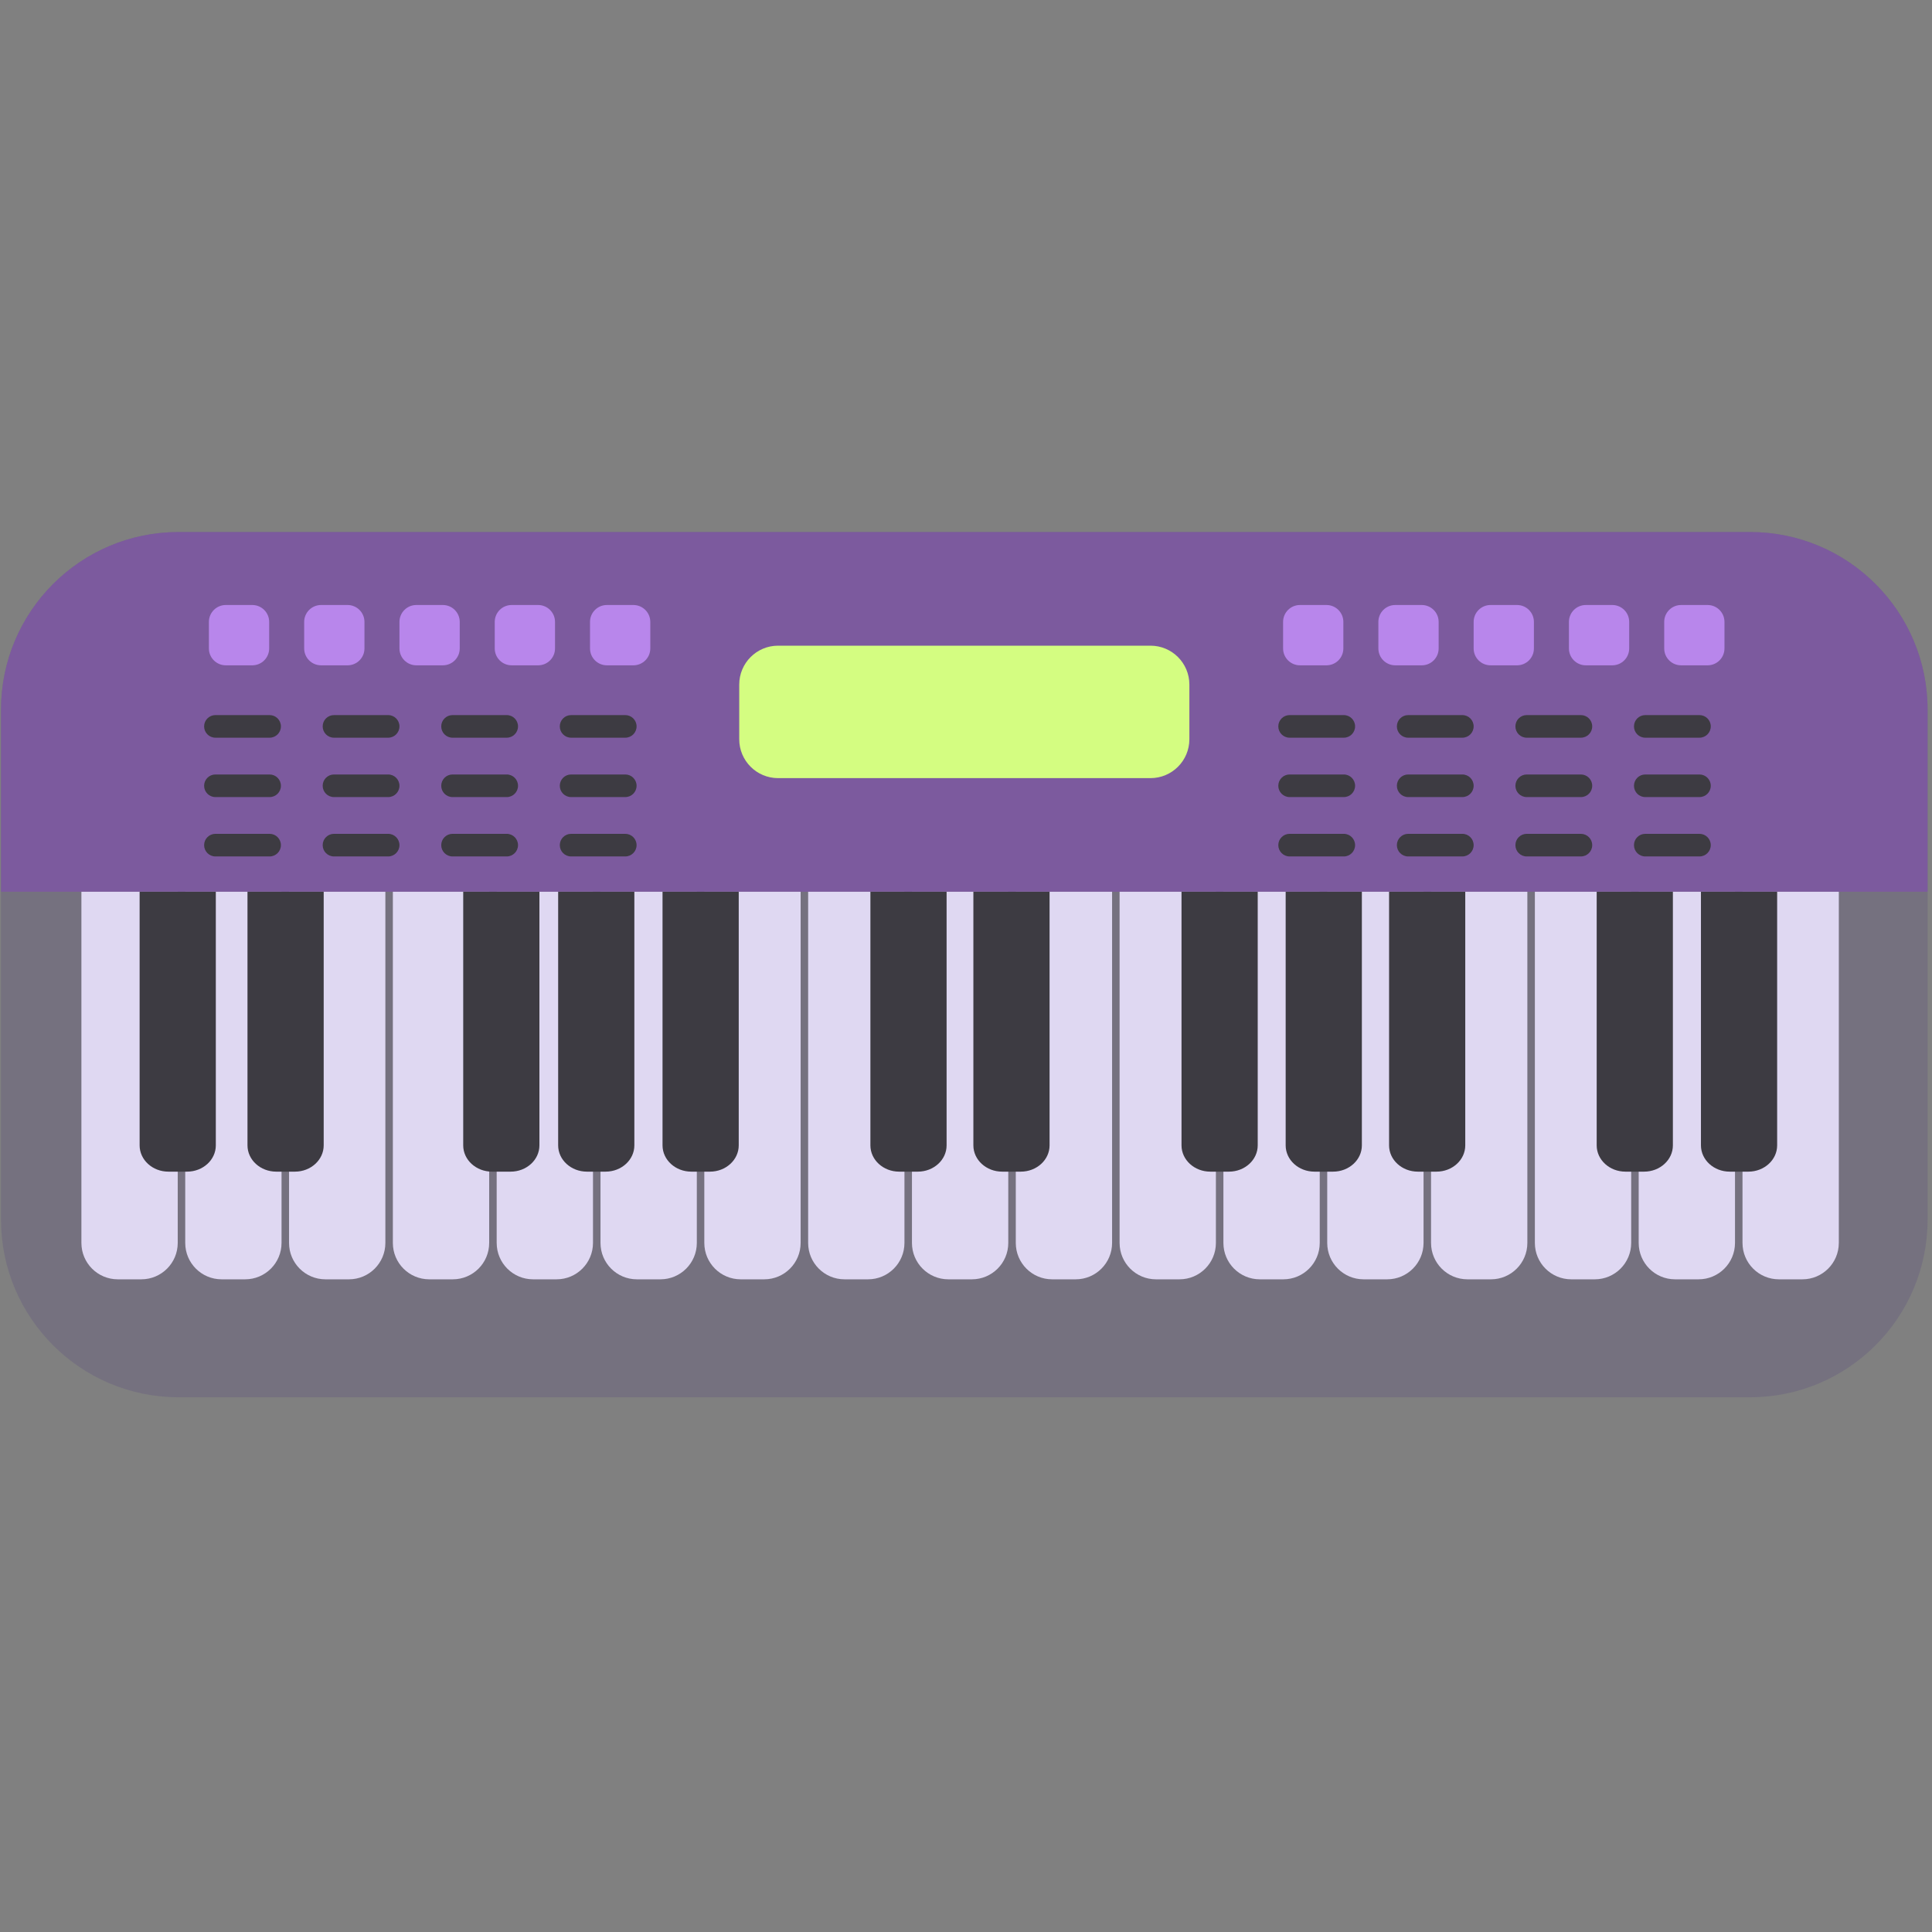 <?xml version="1.0" encoding="UTF-8"?>
<svg width="120px" height="120px" viewBox="0 0 120 120" version="1.1" xmlns="http://www.w3.org/2000/svg" xmlns:xlink="http://www.w3.org/1999/xlink">
    <rect x="0" y="0" width="120" height="120" fill="#808080" stroke="none"/>
    <!-- Generator: Sketch 51.1 (57501) - http://www.bohemiancoding.com/sketch -->
    <title>Keyboard6</title>
    <desc>Created with Sketch.</desc>
    <defs></defs>
    <g id="Keyboard6" stroke="none" stroke-width="1" fill="none" fill-rule="evenodd">
        <g id="Group-5" transform="translate(0, 33)">
            <path d="M108.699,0.045 L11.09,0.045 C5,0.045 0.063,4.986 0.063,11.081 L0.063,42.751 C0.063,48.846 5,53.787 11.09,53.787 L108.699,53.787 C114.789,53.787 119.726,48.846 119.726,42.751 L119.726,11.081 C119.726,4.986 114.789,0.045 108.699,0.045" id="Fill-55" fill="#75717F"></path>
            <path d="M108.699,0.045 L11.09,0.045 C5,0.045 0.063,4.986 0.063,11.081 L0.063,22.39 L119.726,22.39 L119.726,11.081 C119.726,4.986 114.789,0.045 108.699,0.045" id="Fill-57" fill="#7C5A9E"></path>
            <path d="M5.056,44.2 C5.056,45.449 6.068,46.461 7.316,46.461 L8.779,46.461 C10.027,46.461 11.039,45.449 11.039,44.2 L11.039,22.39 L5.056,22.39 L5.056,44.2 Z" id="Fill-59" fill="#DFD8F2"></path>
            <path d="M11.505,44.2 C11.505,45.449 12.517,46.461 13.765,46.461 L15.227,46.461 C16.475,46.461 17.487,45.449 17.487,44.2 L17.487,22.39 L11.505,22.39 L11.505,44.2 Z" id="Fill-61" fill="#DFD8F2"></path>
            <path d="M17.953,44.2 C17.953,45.449 18.965,46.461 20.213,46.461 L21.675,46.461 C22.924,46.461 23.936,45.449 23.936,44.2 L23.936,22.39 L17.953,22.39 L17.953,44.2 Z" id="Fill-63" fill="#DFD8F2"></path>
            <path d="M24.401,44.2 C24.401,45.449 25.413,46.461 26.661,46.461 L28.124,46.461 C29.372,46.461 30.384,45.449 30.384,44.2 L30.384,22.39 L24.401,22.39 L24.401,44.2 Z" id="Fill-65" fill="#DFD8F2"></path>
            <path d="M30.85,44.2 C30.85,45.449 31.862,46.461 33.11,46.461 L34.572,46.461 C35.82,46.461 36.832,45.449 36.832,44.2 L36.832,22.39 L30.85,22.39 L30.85,44.2 Z" id="Fill-67" fill="#DFD8F2"></path>
            <path d="M37.298,44.2 C37.298,45.449 38.31,46.461 39.558,46.461 L41.021,46.461 C42.269,46.461 43.281,45.449 43.281,44.2 L43.281,22.39 L37.298,22.39 L37.298,44.2 Z" id="Fill-69" fill="#DFD8F2"></path>
            <path d="M43.746,44.2 C43.746,45.449 44.758,46.461 46.006,46.461 L47.469,46.461 C48.717,46.461 49.729,45.449 49.729,44.2 L49.729,22.39 L43.746,22.39 L43.746,44.2 Z" id="Fill-71" fill="#DFD8F2"></path>
            <path d="M50.195,44.2 C50.195,45.449 51.207,46.461 52.455,46.461 L53.917,46.461 C55.165,46.461 56.177,45.449 56.177,44.2 L56.177,22.39 L50.195,22.39 L50.195,44.2 Z" id="Fill-73" fill="#DFD8F2"></path>
            <path d="M56.643,44.2 C56.643,45.449 57.655,46.461 58.903,46.461 L60.366,46.461 C61.614,46.461 62.626,45.449 62.626,44.2 L62.626,22.39 L56.643,22.39 L56.643,44.2 Z" id="Fill-75" fill="#DFD8F2"></path>
            <path d="M63.092,44.2 C63.092,45.449 64.103,46.461 65.351,46.461 L66.814,46.461 C68.062,46.461 69.074,45.449 69.074,44.2 L69.074,22.39 L63.092,22.39 L63.092,44.2 Z" id="Fill-77" fill="#DFD8F2"></path>
            <path d="M69.54,44.2 C69.54,45.449 70.552,46.461 71.8,46.461 L73.262,46.461 C74.51,46.461 75.522,45.449 75.522,44.2 L75.522,22.39 L69.54,22.39 L69.54,44.2 Z" id="Fill-79" fill="#DFD8F2"></path>
            <path d="M75.988,44.2 C75.988,45.449 77,46.461 78.248,46.461 L79.711,46.461 C80.959,46.461 81.971,45.449 81.971,44.2 L81.971,22.39 L75.988,22.39 L75.988,44.2 Z" id="Fill-81" fill="#DFD8F2"></path>
            <path d="M82.436,44.2 C82.436,45.449 83.448,46.461 84.696,46.461 L86.159,46.461 C87.407,46.461 88.419,45.449 88.419,44.2 L88.419,22.39 L82.436,22.39 L82.436,44.2 Z" id="Fill-83" fill="#DFD8F2"></path>
            <path d="M88.885,44.2 C88.885,45.449 89.897,46.461 91.145,46.461 L92.608,46.461 C93.856,46.461 94.867,45.449 94.867,44.2 L94.867,22.39 L88.885,22.39 L88.885,44.2 Z" id="Fill-85" fill="#DFD8F2"></path>
            <path d="M95.333,44.2 C95.333,45.449 96.345,46.461 97.593,46.461 L99.056,46.461 C100.304,46.461 101.316,45.449 101.316,44.2 L101.316,22.39 L95.333,22.39 L95.333,44.2 Z" id="Fill-87" fill="#DFD8F2"></path>
            <path d="M101.782,44.2 C101.782,45.449 102.793,46.461 104.041,46.461 L105.504,46.461 C106.752,46.461 107.764,45.449 107.764,44.2 L107.764,22.39 L101.782,22.39 L101.782,44.2 Z" id="Fill-89" fill="#DFD8F2"></path>
            <path d="M108.23,44.2 C108.23,45.449 109.242,46.461 110.49,46.461 L111.952,46.461 C113.2,46.461 114.212,45.449 114.212,44.2 L114.212,22.39 L108.23,22.39 L108.23,44.2 Z" id="Fill-91" fill="#DFD8F2"></path>
            <path d="M8.672,38.14 C8.672,39.042 9.473,39.773 10.46,39.773 L11.617,39.773 C12.605,39.773 13.405,39.042 13.405,38.14 L13.405,22.39 L8.672,22.39 L8.672,38.14 Z" id="Fill-93" fill="#3D3B42"></path>
            <path d="M15.372,38.14 C15.372,39.042 16.172,39.773 17.16,39.773 L18.317,39.773 C19.304,39.773 20.105,39.042 20.105,38.14 L20.105,22.39 L15.372,22.39 L15.372,38.14 Z" id="Fill-95" fill="#3D3B42"></path>
            <path d="M28.771,38.14 C28.771,39.042 29.572,39.773 30.559,39.773 L31.716,39.773 C32.703,39.773 33.504,39.042 33.504,38.14 L33.504,22.39 L28.771,22.39 L28.771,38.14 Z" id="Fill-97" fill="#3D3B42"></path>
            <path d="M34.668,38.14 C34.668,39.042 35.469,39.773 36.456,39.773 L37.613,39.773 C38.6,39.773 39.401,39.042 39.401,38.14 L39.401,22.39 L34.668,22.39 L34.668,38.14 Z" id="Fill-99" fill="#3D3B42"></path>
            <path d="M41.151,38.14 C41.151,39.042 41.952,39.773 42.939,39.773 L44.096,39.773 C45.084,39.773 45.884,39.042 45.884,38.14 L45.884,22.39 L41.151,22.39 L41.151,38.14 Z" id="Fill-101" fill="#3D3B42"></path>
            <path d="M54.062,38.14 C54.062,39.042 54.862,39.773 55.85,39.773 L57.007,39.773 C57.994,39.773 58.795,39.042 58.795,38.14 L58.795,22.39 L54.062,22.39 L54.062,38.14 Z" id="Fill-103" fill="#3D3B42"></path>
            <path d="M60.458,38.14 C60.458,39.042 61.259,39.773 62.246,39.773 L63.403,39.773 C64.39,39.773 65.191,39.042 65.191,38.14 L65.191,22.39 L60.458,22.39 L60.458,38.14 Z" id="Fill-105" fill="#3D3B42"></path>
            <path d="M73.386,38.14 C73.386,39.042 74.187,39.773 75.174,39.773 L76.331,39.773 C77.319,39.773 78.119,39.042 78.119,38.14 L78.119,22.39 L73.386,22.39 L73.386,38.14 Z" id="Fill-107" fill="#3D3B42"></path>
            <path d="M79.855,38.14 C79.855,39.042 80.656,39.773 81.643,39.773 L82.8,39.773 C83.788,39.773 84.588,39.042 84.588,38.14 L84.588,22.39 L79.855,22.39 L79.855,38.14 Z" id="Fill-109" fill="#3D3B42"></path>
            <path d="M86.278,38.14 C86.278,39.042 87.078,39.773 88.066,39.773 L89.223,39.773 C90.21,39.773 91.01,39.042 91.01,38.14 L91.01,22.39 L86.278,22.39 L86.278,38.14 Z" id="Fill-111" fill="#3D3B42"></path>
            <path d="M99.173,38.14 C99.173,39.042 99.973,39.773 100.96,39.773 L102.117,39.773 C103.105,39.773 103.906,39.042 103.906,38.14 L103.906,22.39 L99.173,22.39 L99.173,38.14 Z" id="Fill-113" fill="#3D3B42"></path>
            <path d="M105.649,38.14 C105.649,39.042 106.449,39.773 107.437,39.773 L108.594,39.773 C109.581,39.773 110.382,39.042 110.382,38.14 L110.382,22.39 L105.649,22.39 L105.649,38.14 Z" id="Fill-115" fill="#3D3B42"></path>
            <path d="M71.46,7.104 L48.328,7.104 C46.995,7.104 45.915,8.186 45.915,9.52 L45.915,12.916 C45.915,14.25 46.995,15.331 48.328,15.331 L71.46,15.331 C72.793,15.331 73.874,14.25 73.874,12.916 L73.874,9.52 C73.874,8.186 72.793,7.104 71.46,7.104" id="Fill-117" fill="#D4FD81"></path>
            <path d="M15.671,4.578 L14.024,4.578 C13.445,4.578 12.975,5.048 12.975,5.627 L12.975,7.276 C12.975,7.855 13.445,8.324 14.024,8.324 L15.671,8.324 C16.249,8.324 16.719,7.855 16.719,7.276 L16.719,5.627 C16.719,5.048 16.249,4.578 15.671,4.578" id="Fill-119" fill="#B886EB"></path>
            <path d="M21.589,4.578 L19.942,4.578 C19.363,4.578 18.893,5.048 18.893,5.627 L18.893,7.276 C18.893,7.855 19.363,8.324 19.942,8.324 L21.589,8.324 C22.167,8.324 22.637,7.855 22.637,7.276 L22.637,5.627 C22.637,5.048 22.167,4.578 21.589,4.578" id="Fill-121" fill="#B886EB"></path>
            <path d="M27.507,4.578 L25.86,4.578 C25.281,4.578 24.811,5.048 24.811,5.627 L24.811,7.276 C24.811,7.855 25.281,8.324 25.86,8.324 L27.507,8.324 C28.085,8.324 28.555,7.855 28.555,7.276 L28.555,5.627 C28.555,5.048 28.085,4.578 27.507,4.578" id="Fill-123" fill="#B886EB"></path>
            <path d="M33.424,4.578 L31.778,4.578 C31.199,4.578 30.729,5.048 30.729,5.627 L30.729,7.276 C30.729,7.855 31.199,8.324 31.778,8.324 L33.424,8.324 C34.003,8.324 34.473,7.855 34.473,7.276 L34.473,5.627 C34.473,5.048 34.003,4.578 33.424,4.578" id="Fill-125" fill="#B886EB"></path>
            <path d="M39.342,4.578 L37.695,4.578 C37.117,4.578 36.647,5.048 36.647,5.627 L36.647,7.276 C36.647,7.855 37.117,8.324 37.695,8.324 L39.342,8.324 C39.921,8.324 40.391,7.855 40.391,7.276 L40.391,5.627 C40.391,5.048 39.921,4.578 39.342,4.578" id="Fill-127" fill="#B886EB"></path>
            <path d="M16.746,11.416 L13.38,11.416 C12.993,11.416 12.678,11.73 12.678,12.118 C12.678,12.505 12.993,12.82 13.38,12.82 L16.746,12.82 C17.134,12.82 17.448,12.505 17.448,12.118 C17.448,11.73 17.134,11.416 16.746,11.416" id="Fill-129" fill="#3D3B42"></path>
            <path d="M16.746,15.104 L13.38,15.104 C12.993,15.104 12.678,15.418 12.678,15.806 C12.678,16.193 12.993,16.508 13.38,16.508 L16.746,16.508 C17.134,16.508 17.448,16.193 17.448,15.806 C17.448,15.418 17.134,15.104 16.746,15.104" id="Fill-131" fill="#3D3B42"></path>
            <path d="M16.746,18.791 L13.38,18.791 C12.993,18.791 12.678,19.105 12.678,19.493 C12.678,19.881 12.993,20.195 13.38,20.195 L16.746,20.195 C17.134,20.195 17.448,19.881 17.448,19.493 C17.448,19.105 17.134,18.791 16.746,18.791" id="Fill-133" fill="#3D3B42"></path>
            <path d="M24.11,11.416 L20.744,11.416 C20.356,11.416 20.042,11.73 20.042,12.118 C20.042,12.505 20.356,12.82 20.744,12.82 L24.11,12.82 C24.497,12.82 24.811,12.505 24.811,12.118 C24.811,11.73 24.497,11.416 24.11,11.416" id="Fill-135" fill="#3D3B42"></path>
            <path d="M24.11,15.104 L20.744,15.104 C20.356,15.104 20.042,15.418 20.042,15.806 C20.042,16.193 20.356,16.508 20.744,16.508 L24.11,16.508 C24.497,16.508 24.811,16.193 24.811,15.806 C24.811,15.418 24.497,15.104 24.11,15.104" id="Fill-137" fill="#3D3B42"></path>
            <path d="M24.11,18.791 L20.744,18.791 C20.356,18.791 20.042,19.105 20.042,19.493 C20.042,19.881 20.356,20.195 20.744,20.195 L24.11,20.195 C24.497,20.195 24.811,19.881 24.811,19.493 C24.811,19.105 24.497,18.791 24.11,18.791" id="Fill-139" fill="#3D3B42"></path>
            <path d="M31.474,11.416 L28.107,11.416 C27.72,11.416 27.406,11.73 27.406,12.118 C27.406,12.505 27.72,12.82 28.107,12.82 L31.474,12.82 C31.861,12.82 32.175,12.505 32.175,12.118 C32.175,11.73 31.861,11.416 31.474,11.416" id="Fill-141" fill="#3D3B42"></path>
            <path d="M31.474,15.104 L28.107,15.104 C27.72,15.104 27.406,15.418 27.406,15.806 C27.406,16.193 27.72,16.508 28.107,16.508 L31.474,16.508 C31.861,16.508 32.175,16.193 32.175,15.806 C32.175,15.418 31.861,15.104 31.474,15.104" id="Fill-143" fill="#3D3B42"></path>
            <path d="M31.474,18.791 L28.107,18.791 C27.72,18.791 27.406,19.105 27.406,19.493 C27.406,19.881 27.72,20.195 28.107,20.195 L31.474,20.195 C31.861,20.195 32.175,19.881 32.175,19.493 C32.175,19.105 31.861,18.791 31.474,18.791" id="Fill-145" fill="#3D3B42"></path>
            <path d="M38.837,11.416 L35.471,11.416 C35.084,11.416 34.77,11.73 34.77,12.118 C34.77,12.505 35.084,12.82 35.471,12.82 L38.837,12.82 C39.225,12.82 39.539,12.505 39.539,12.118 C39.539,11.73 39.225,11.416 38.837,11.416" id="Fill-147" fill="#3D3B42"></path>
            <path d="M38.837,15.104 L35.471,15.104 C35.084,15.104 34.77,15.418 34.77,15.806 C34.77,16.193 35.084,16.508 35.471,16.508 L38.837,16.508 C39.225,16.508 39.539,16.193 39.539,15.806 C39.539,15.418 39.225,15.104 38.837,15.104" id="Fill-149" fill="#3D3B42"></path>
            <path d="M38.837,18.791 L35.471,18.791 C35.084,18.791 34.77,19.105 34.77,19.493 C34.77,19.881 35.084,20.195 35.471,20.195 L38.837,20.195 C39.225,20.195 39.539,19.881 39.539,19.493 C39.539,19.105 39.225,18.791 38.837,18.791" id="Fill-151" fill="#3D3B42"></path>
            <path d="M82.39,4.578 L80.743,4.578 C80.164,4.578 79.695,5.048 79.695,5.627 L79.695,7.276 C79.695,7.855 80.164,8.324 80.743,8.324 L82.39,8.324 C82.969,8.324 83.438,7.855 83.438,7.276 L83.438,5.627 C83.438,5.048 82.969,4.578 82.39,4.578" id="Fill-153" fill="#B886EB"></path>
            <path d="M88.308,4.578 L86.661,4.578 C86.082,4.578 85.613,5.048 85.613,5.627 L85.613,7.276 C85.613,7.855 86.082,8.324 86.661,8.324 L88.308,8.324 C88.887,8.324 89.357,7.855 89.357,7.276 L89.357,5.627 C89.357,5.048 88.887,4.578 88.308,4.578" id="Fill-155" fill="#B886EB"></path>
            <path d="M94.226,4.578 L92.579,4.578 C92,4.578 91.531,5.048 91.531,5.627 L91.531,7.276 C91.531,7.855 92,8.324 92.579,8.324 L94.226,8.324 C94.805,8.324 95.274,7.855 95.274,7.276 L95.274,5.627 C95.274,5.048 94.805,4.578 94.226,4.578" id="Fill-157" fill="#B886EB"></path>
            <path d="M100.144,4.578 L98.497,4.578 C97.918,4.578 97.449,5.048 97.449,5.627 L97.449,7.276 C97.449,7.855 97.918,8.324 98.497,8.324 L100.144,8.324 C100.723,8.324 101.192,7.855 101.192,7.276 L101.192,5.627 C101.192,5.048 100.723,4.578 100.144,4.578" id="Fill-159" fill="#B886EB"></path>
            <path d="M106.062,4.578 L104.415,4.578 C103.836,4.578 103.367,5.048 103.367,5.627 L103.367,7.276 C103.367,7.855 103.836,8.324 104.415,8.324 L106.062,8.324 C106.641,8.324 107.11,7.855 107.11,7.276 L107.11,5.627 C107.11,5.048 106.641,4.578 106.062,4.578" id="Fill-161" fill="#B886EB"></path>
            <path d="M83.466,11.416 L80.1,11.416 C79.712,11.416 79.398,11.73 79.398,12.118 C79.398,12.505 79.712,12.82 80.1,12.82 L83.466,12.82 C83.853,12.82 84.167,12.505 84.167,12.118 C84.167,11.73 83.853,11.416 83.466,11.416" id="Fill-163" fill="#3D3B42"></path>
            <path d="M83.466,15.104 L80.1,15.104 C79.712,15.104 79.398,15.418 79.398,15.806 C79.398,16.193 79.712,16.508 80.1,16.508 L83.466,16.508 C83.853,16.508 84.167,16.193 84.167,15.806 C84.167,15.418 83.853,15.104 83.466,15.104" id="Fill-165" fill="#3D3B42"></path>
            <path d="M83.466,18.791 L80.1,18.791 C79.712,18.791 79.398,19.105 79.398,19.493 C79.398,19.881 79.712,20.195 80.1,20.195 L83.466,20.195 C83.853,20.195 84.167,19.881 84.167,19.493 C84.167,19.105 83.853,18.791 83.466,18.791" id="Fill-167" fill="#3D3B42"></path>
            <path d="M90.83,11.416 L87.463,11.416 C87.076,11.416 86.762,11.73 86.762,12.118 C86.762,12.505 87.076,12.82 87.463,12.82 L90.83,12.82 C91.217,12.82 91.531,12.505 91.531,12.118 C91.531,11.73 91.217,11.416 90.83,11.416" id="Fill-169" fill="#3D3B42"></path>
            <path d="M90.83,15.104 L87.463,15.104 C87.076,15.104 86.762,15.418 86.762,15.806 C86.762,16.193 87.076,16.508 87.463,16.508 L90.83,16.508 C91.217,16.508 91.531,16.193 91.531,15.806 C91.531,15.418 91.217,15.104 90.83,15.104" id="Fill-171" fill="#3D3B42"></path>
            <path d="M90.83,18.791 L87.463,18.791 C87.076,18.791 86.762,19.105 86.762,19.493 C86.762,19.881 87.076,20.195 87.463,20.195 L90.83,20.195 C91.217,20.195 91.531,19.881 91.531,19.493 C91.531,19.105 91.217,18.791 90.83,18.791" id="Fill-173" fill="#3D3B42"></path>
            <path d="M98.193,11.416 L94.827,11.416 C94.439,11.416 94.125,11.73 94.125,12.118 C94.125,12.505 94.439,12.82 94.827,12.82 L98.193,12.82 C98.58,12.82 98.895,12.505 98.895,12.118 C98.895,11.73 98.58,11.416 98.193,11.416" id="Fill-175" fill="#3D3B42"></path>
            <path d="M98.193,15.104 L94.827,15.104 C94.439,15.104 94.125,15.418 94.125,15.806 C94.125,16.193 94.439,16.508 94.827,16.508 L98.193,16.508 C98.58,16.508 98.895,16.193 98.895,15.806 C98.895,15.418 98.58,15.104 98.193,15.104" id="Fill-177" fill="#3D3B42"></path>
            <path d="M98.193,18.791 L94.827,18.791 C94.439,18.791 94.125,19.105 94.125,19.493 C94.125,19.881 94.439,20.195 94.827,20.195 L98.193,20.195 C98.58,20.195 98.895,19.881 98.895,19.493 C98.895,19.105 98.58,18.791 98.193,18.791" id="Fill-179" fill="#3D3B42"></path>
            <path d="M105.557,11.416 L102.191,11.416 C101.803,11.416 101.489,11.73 101.489,12.118 C101.489,12.505 101.803,12.82 102.191,12.82 L105.557,12.82 C105.944,12.82 106.259,12.505 106.259,12.118 C106.259,11.73 105.944,11.416 105.557,11.416" id="Fill-181" fill="#3D3B42"></path>
            <path d="M105.557,15.104 L102.191,15.104 C101.803,15.104 101.489,15.418 101.489,15.806 C101.489,16.193 101.803,16.508 102.191,16.508 L105.557,16.508 C105.944,16.508 106.259,16.193 106.259,15.806 C106.259,15.418 105.944,15.104 105.557,15.104" id="Fill-183" fill="#3D3B42"></path>
            <path d="M105.557,18.791 L102.191,18.791 C101.803,18.791 101.489,19.105 101.489,19.493 C101.489,19.881 101.803,20.195 102.191,20.195 L105.557,20.195 C105.944,20.195 106.259,19.881 106.259,19.493 C106.259,19.105 105.944,18.791 105.557,18.791" id="Fill-185" fill="#3D3B42"></path>
        </g>
    </g>
</svg>